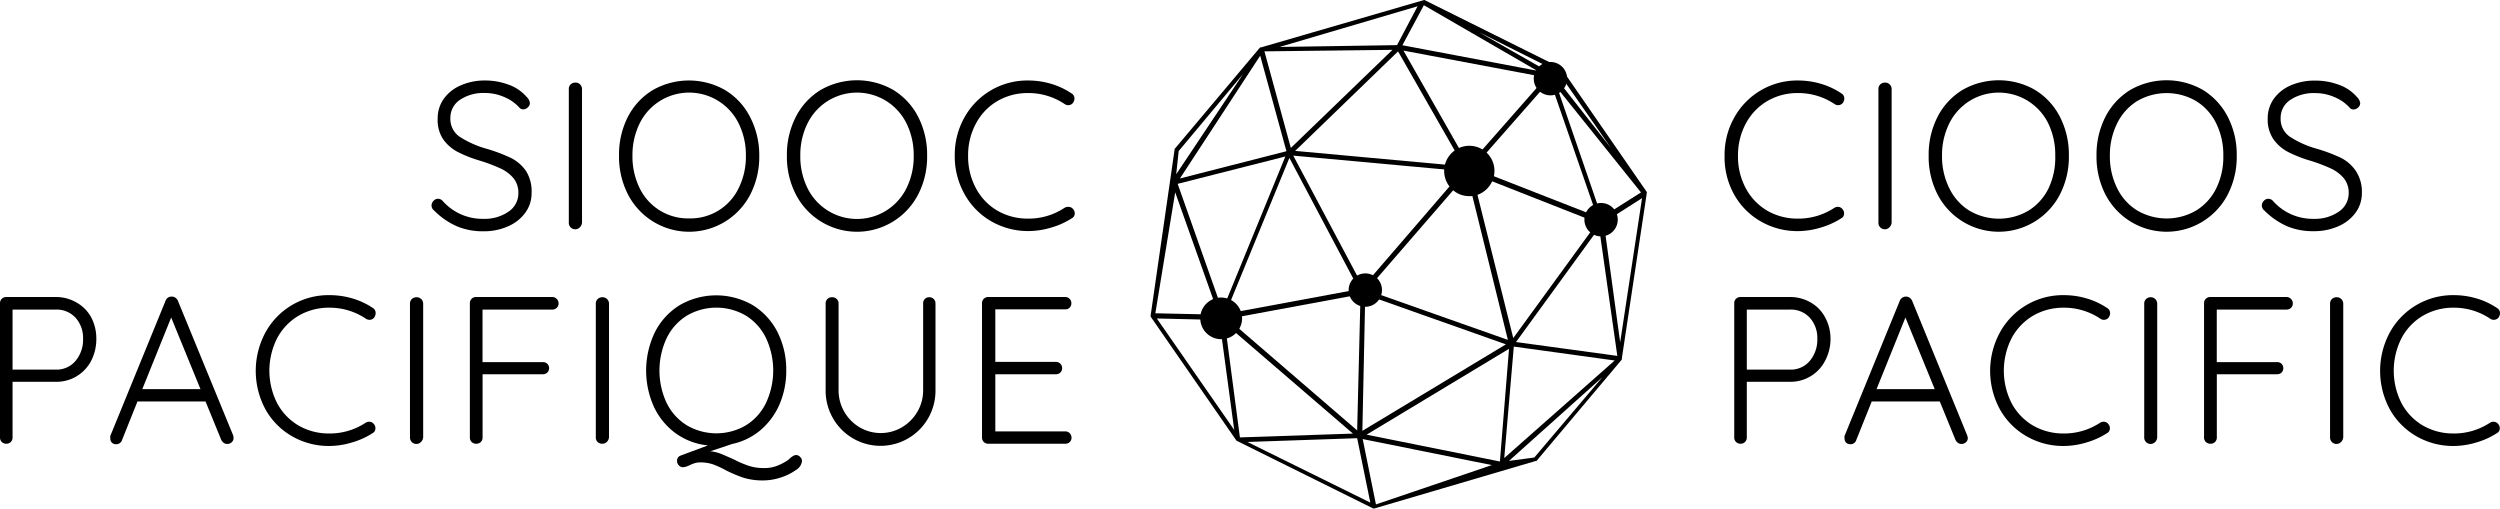 <svg xmlns="http://www.w3.org/2000/svg" viewBox="0 0 465.88 94.76"><path d="M306.9,35.8l-16-23.14L265.44,0l-.05,0L235,8.83h-.18L218.94,27.7l-.06.06v.16l-4.46,30.89V59l16,23.12,25.47,12.63.24,0,30-8.83h.18l15.88-18.87.05-.07v-.24l4.55-30.14m-8.29,3.88-8.25-24,15.55,19.38ZM227.79,57.83l-8.33-23.57,20.07-5.1Zm.25.73.16-.15.32-.33,11.76-28.65,12.95,24.46Zm25.5-3.72-.63,25.37L228.8,59.43ZM241,29l31.58,2.89L254,53.44Zm32.7,1.78L261.54,9.43l26.54,5ZM288.84,15l8.79,25.37-23.14-9.05ZM281,63.34,254.7,54.05l18.68-21.57ZM272.77,31l-31.41-2.88L260.53,9.58ZM254.42,54.89l26.21,9.28L253.88,80.29ZM281.21,65l-1.7,21-24.84-5Zm-6.88-32.68,23.32,9.18L282,63Zm16.13-18.74,9.75,14L289.66,14.15Zm-.87-.58-.68.57L275.63,6Zm-3.17.17L261.34,8.43l4-7.46Zm-22.25-12-3.83,7.24-21.89.34Zm-4.68,8.12L240.55,27.57l-4.92-18Zm-24.65,1.09,4.89,17.8-19.85,5.08ZM219.65,28.15l12-14.36L219.19,32.47ZM219,35.84l8.1,22.8-11.8-.26Zm-3.42,23.51,11.65.27L230,80.12Zm12.68.92L252.12,80.8l-21.06.71Zm4.2,22.09,20.45-.7,2.45,12ZM256.41,94l-2.47-12.18L278,86.67Zm29.51-8.74-4.72.63,17.4-15.59Zm-5.6.1,1.78-20.77,18.8,2.59Zm2.19-21.62L298,42.45l3.39,23.87Zm19.41.06-3.05-22.33L306,36.92Z"/><path d="M231.14,57.79a3.91,3.91,0,0,0-7.21.11,3.91,3.91,0,0,0,5.18,5,3.88,3.88,0,0,0,2.08-2.15A3.81,3.81,0,0,0,231.14,57.79Z"/><path d="M276.86,28.29a4.69,4.69,0,0,0-6.09,7.14,4.56,4.56,0,0,0,3,1.12l.39,0a4.62,4.62,0,0,0,3.19-1.64A4.68,4.68,0,0,0,276.86,28.29Z"/><path d="M291.78,13.42a3.11,3.11,0,1,0-2.85,4.35,3,3,0,0,0,1.23-.26A3.11,3.11,0,0,0,291.78,13.42Z"/><path d="M257.28,52.81a3.11,3.11,0,1,0-4,4.14,3.26,3.26,0,0,0,1.15.22,3.17,3.17,0,0,0,1.24-.26A3.13,3.13,0,0,0,257.28,52.81Z"/><path d="M301.22,39.7a3.11,3.11,0,1,0-4,4.13,3,3,0,0,0,1.14.22,3.12,3.12,0,0,0,2.86-4.35Z"/><path d="M85.08,42.14a13.68,13.68,0,0,1-4.19-2.92,1.16,1.16,0,0,1-.47-.94,1.19,1.19,0,0,1,.37-.85,1.13,1.13,0,0,1,.84-.39,1.18,1.18,0,0,1,.85.39,9.87,9.87,0,0,0,7.61,3.35,7.78,7.78,0,0,0,4.66-1.33A4.09,4.09,0,0,0,96.6,36a4.26,4.26,0,0,0-.91-2.79,6.85,6.85,0,0,0-2.4-1.81,30.76,30.76,0,0,0-3.79-1.44,23.49,23.49,0,0,1-4.19-1.64,7.71,7.71,0,0,1-2.75-2.4,6.48,6.48,0,0,1-1-3.8,6.29,6.29,0,0,1,1.11-3.67,7.48,7.48,0,0,1,3.12-2.51A11,11,0,0,1,90.36,15a12.44,12.44,0,0,1,4.47.8,7.92,7.92,0,0,1,3.33,2.28,1.9,1.9,0,0,1,.59,1.13,1.09,1.09,0,0,1-.39.8,1.22,1.22,0,0,1-.86.37.9.9,0,0,1-.66-.27,7.78,7.78,0,0,0-2.81-2,8.93,8.93,0,0,0-3.67-.78,7.83,7.83,0,0,0-4.64,1.27A4,4,0,0,0,83.93,22a4,4,0,0,0,1.71,3.47,18.16,18.16,0,0,0,4.92,2.22,30.5,30.5,0,0,1,4.52,1.68A7.46,7.46,0,0,1,98,31.83,7.07,7.07,0,0,1,99.06,36a6.06,6.06,0,0,1-1.15,3.61,7.74,7.74,0,0,1-3.2,2.55,11,11,0,0,1-4.66.94A12.31,12.31,0,0,1,85.08,42.14Z"/><path d="M108.07,42.34a1.19,1.19,0,0,1-2.07-.86V16.6a1.17,1.17,0,0,1,.35-.88,1.28,1.28,0,0,1,.9-.33,1.2,1.2,0,0,1,1.21,1.21V41.48A1.35,1.35,0,0,1,108.07,42.34Z"/><path d="M139.81,36.26a12.82,12.82,0,0,1-22.77,0A15.31,15.31,0,0,1,115.36,29,15.35,15.35,0,0,1,117,21.79a12.52,12.52,0,0,1,4.64-5,13.6,13.6,0,0,1,13.49,0,12.45,12.45,0,0,1,4.64,5A15.35,15.35,0,0,1,141.49,29,15.31,15.31,0,0,1,139.81,36.26ZM137.65,23a10.28,10.28,0,0,0-18.45,0A13.37,13.37,0,0,0,117.86,29a13.37,13.37,0,0,0,1.34,6.06,10,10,0,0,0,9.23,5.64,9.94,9.94,0,0,0,9.22-5.64A13.24,13.24,0,0,0,139,29,13.24,13.24,0,0,0,137.65,23Z"/><path d="M171.09,36.26a12.82,12.82,0,0,1-22.77,0A15.31,15.31,0,0,1,146.64,29a15.35,15.35,0,0,1,1.68-7.25,12.45,12.45,0,0,1,4.64-5,13.6,13.6,0,0,1,13.49,0,12.52,12.52,0,0,1,4.64,5A15.35,15.35,0,0,1,172.77,29,15.31,15.31,0,0,1,171.09,36.26ZM168.93,23a10.28,10.28,0,0,0-18.45,0A13.24,13.24,0,0,0,149.14,29a13.24,13.24,0,0,0,1.34,6.06,10.28,10.28,0,0,0,18.45,0A13.24,13.24,0,0,0,170.27,29,13.24,13.24,0,0,0,168.93,23Z"/><path d="M200.23,18.39a1.49,1.49,0,0,1-.28.78,1.08,1.08,0,0,1-.89.43,1.18,1.18,0,0,1-.63-.19,12.08,12.08,0,0,0-6.82-2.07,11.19,11.19,0,0,0-5.72,1.48,10.56,10.56,0,0,0-4,4.16A12.35,12.35,0,0,0,180.41,29a12.43,12.43,0,0,0,1.49,6.14,10.56,10.56,0,0,0,4,4.14,11.28,11.28,0,0,0,5.68,1.46,12.08,12.08,0,0,0,6.78-2,1.24,1.24,0,0,1,.67-.19A1.06,1.06,0,0,1,200,39a1.12,1.12,0,0,1,.28.75,1,1,0,0,1-.55.93,14.27,14.27,0,0,1-3.74,1.7,14.94,14.94,0,0,1-4.33.68,13.74,13.74,0,0,1-6.85-1.77,13.18,13.18,0,0,1-5-5A14.31,14.31,0,0,1,177.92,29a14.23,14.23,0,0,1,1.83-7.16A13.38,13.38,0,0,1,191.61,15a15.05,15.05,0,0,1,4.27.62,13.68,13.68,0,0,1,3.76,1.76A1.09,1.09,0,0,1,200.23,18.39Z"/><path d="M14.27,56.38A7,7,0,0,1,17,59.15a8.41,8.41,0,0,1,.95,4A8.74,8.74,0,0,1,17,67.21a7.26,7.26,0,0,1-6.54,3.94H2.34V81.52a1.13,1.13,0,0,1-1.17,1.17A1.13,1.13,0,0,1,0,81.52v-25a1.13,1.13,0,0,1,1.17-1.17h9.24A7.57,7.57,0,0,1,14.27,56.38Zm-.19,10.87a6.12,6.12,0,0,0,1.4-4.1,5.62,5.62,0,0,0-1.4-3.94,4.78,4.78,0,0,0-3.67-1.52H2.34V68.88h8.07A4.61,4.61,0,0,0,14.08,67.25Z"/><path d="M43.52,81.6a1,1,0,0,1-.35.82,1.16,1.16,0,0,1-.82.31,1.09,1.09,0,0,1-.68-.22,1.47,1.47,0,0,1-.45-.56L38.3,74.81H25.62L22.74,82a1.09,1.09,0,0,1-1.06.78,1.1,1.1,0,0,1-.81-.27,1.15,1.15,0,0,1-.32-.74V81.6a1.4,1.4,0,0,1,0-.35l10.3-25.2a1.16,1.16,0,0,1,1.17-.78,1.13,1.13,0,0,1,.68.22,1.31,1.31,0,0,1,.45.56L43.45,81.13A2.19,2.19,0,0,1,43.52,81.6Zm-17-9.09H37.36L31.9,59.17Z"/><path d="M70,58.39a1.47,1.47,0,0,1-.27.78,1.09,1.09,0,0,1-.9.43,1.17,1.17,0,0,1-.62-.19,12.09,12.09,0,0,0-6.83-2.07,11.15,11.15,0,0,0-5.71,1.48,10.66,10.66,0,0,0-4,4.16,13.39,13.39,0,0,0,0,12.2,10.65,10.65,0,0,0,4,4.14,11.24,11.24,0,0,0,5.67,1.46,12.08,12.08,0,0,0,6.79-2,1.23,1.23,0,0,1,.66-.19,1.07,1.07,0,0,1,.9.46,1.11,1.11,0,0,1,.27.75,1,1,0,0,1-.54.93,14.35,14.35,0,0,1-3.75,1.7,14.84,14.84,0,0,1-4.33.68,13.7,13.7,0,0,1-6.84-1.77,13.18,13.18,0,0,1-5-5,15.1,15.1,0,0,1,0-14.45A13.38,13.38,0,0,1,61.42,55a15.12,15.12,0,0,1,4.28.62,13.68,13.68,0,0,1,3.76,1.76A1.08,1.08,0,0,1,70,58.39Z"/><path d="M78.47,82.34a1.19,1.19,0,0,1-2.07-.86V56.6a1.17,1.17,0,0,1,.35-.88,1.28,1.28,0,0,1,.9-.33,1.2,1.2,0,0,1,1.21,1.21V81.48A1.35,1.35,0,0,1,78.47,82.34Z"/><path d="M103.76,55.72a1.14,1.14,0,0,1,.33.84,1.09,1.09,0,0,1-.33.8,1.14,1.14,0,0,1-.84.33h-13v9.79h11.24a1.16,1.16,0,0,1,.83.31,1.16,1.16,0,0,1,0,1.64,1.16,1.16,0,0,1-.83.31H89.93V81.52a1.13,1.13,0,0,1-1.17,1.17,1.18,1.18,0,0,1-.87-.33,1.14,1.14,0,0,1-.33-.84v-25a1.13,1.13,0,0,1,1.17-1.17h14.19A1.14,1.14,0,0,1,103.76,55.72Z"/><path d="M113.1,82.34a1.18,1.18,0,0,1-.86.35,1.2,1.2,0,0,1-.88-.33,1.18,1.18,0,0,1-.33-.88V56.6a1.17,1.17,0,0,1,.35-.88,1.28,1.28,0,0,1,.9-.33,1.18,1.18,0,0,1,.86.35,1.19,1.19,0,0,1,.35.86V81.48A1.35,1.35,0,0,1,113.1,82.34Z"/><path d="M149.14,85.19a1,1,0,0,1,.31.74,2.21,2.21,0,0,1-1.15,1.67A9.93,9.93,0,0,1,145.45,89a10.7,10.7,0,0,1-3.14.53,12.33,12.33,0,0,1-3.72-.49,24.91,24.91,0,0,1-3.3-1.39,17.6,17.6,0,0,0-2.46-1.13,7.31,7.31,0,0,0-2.37-.35,3.26,3.26,0,0,0-.92.12,7.67,7.67,0,0,0-1,.39,3.5,3.5,0,0,1-1.24.39,1.06,1.06,0,0,1-.8-.35,1.17,1.17,0,0,1-.33-.82,1,1,0,0,1,.66-1L131.94,83a12.17,12.17,0,0,1-6-2.24,12.84,12.84,0,0,1-4.07-4.93,16.45,16.45,0,0,1,.21-14,12.59,12.59,0,0,1,4.64-5,13.62,13.62,0,0,1,13.5,0,12.59,12.59,0,0,1,4.64,5A15.47,15.47,0,0,1,146.52,69a15.77,15.77,0,0,1-1.26,6.36,13.15,13.15,0,0,1-3.53,4.79,12,12,0,0,1-5.27,2.58l-4.09,1.36a7.44,7.44,0,0,1,2,.49c.61.25,1.39.59,2.32,1a19.73,19.73,0,0,0,2.85,1.23,8.79,8.79,0,0,0,2.81.41,6.51,6.51,0,0,0,2.28-.35,9.87,9.87,0,0,0,1.85-.9,3.27,3.27,0,0,0,.74-.58,4.3,4.3,0,0,1,.57-.41,1.09,1.09,0,0,1,.57-.18A1,1,0,0,1,149.14,85.19ZM124.24,75.1A10,10,0,0,0,128,79.26a10.89,10.89,0,0,0,11,0,10,10,0,0,0,3.74-4.16,14.28,14.28,0,0,0,0-12.12,10.07,10.07,0,0,0-3.74-4.16,10.89,10.89,0,0,0-11,0A10.07,10.07,0,0,0,124.24,63a14.28,14.28,0,0,0,0,12.12Z"/><path d="M174,55.72a1.14,1.14,0,0,1,.33.84V72.71a10.3,10.3,0,0,1-1.36,5.22,10.22,10.22,0,0,1-17.75,0,10.3,10.3,0,0,1-1.36-5.22V56.56a1.14,1.14,0,0,1,.33-.84,1.22,1.22,0,0,1,.91-.33,1.14,1.14,0,0,1,.82.33,1.08,1.08,0,0,1,.35.84V72.71a8,8,0,0,0,3.92,6.92,7.79,7.79,0,0,0,7.88,0,8.06,8.06,0,0,0,2.89-2.91,7.84,7.84,0,0,0,1.07-4V56.56a1.16,1.16,0,0,1,.31-.84,1.08,1.08,0,0,1,.82-.33A1.14,1.14,0,0,1,174,55.72Z"/><path d="M199.35,80.74a1.16,1.16,0,0,1,.33.82,1.08,1.08,0,0,1-.33.82,1.16,1.16,0,0,1-.84.31H184.2A1.13,1.13,0,0,1,183,81.52v-25a1.13,1.13,0,0,1,1.17-1.17h14.31a1.13,1.13,0,0,1,1.17,1.17,1.08,1.08,0,0,1-.33.82,1.16,1.16,0,0,1-.84.31h-13v9.79h11.27a1.15,1.15,0,0,1,1.18,1.17,1.08,1.08,0,0,1-.34.82,1.16,1.16,0,0,1-.84.31H185.48V80.39h13A1.12,1.12,0,0,1,199.35,80.74Z"/><path d="M343.69,18.39a1.47,1.47,0,0,1-.27.78,1.1,1.1,0,0,1-.9.43,1.15,1.15,0,0,1-.62-.19,12.11,12.11,0,0,0-6.83-2.07,11.15,11.15,0,0,0-5.71,1.48,10.66,10.66,0,0,0-4,4.16A12.46,12.46,0,0,0,323.88,29a12.43,12.43,0,0,0,1.48,6.14,10.65,10.65,0,0,0,4,4.14,11.24,11.24,0,0,0,5.67,1.46,12.13,12.13,0,0,0,6.79-2,1.23,1.23,0,0,1,.66-.19,1.08,1.08,0,0,1,.9.46,1.11,1.11,0,0,1,.27.75,1,1,0,0,1-.54.93,14.5,14.5,0,0,1-3.75,1.7,14.84,14.84,0,0,1-4.33.68,13.68,13.68,0,0,1-6.84-1.77,13.11,13.11,0,0,1-5-5A14.22,14.22,0,0,1,321.38,29a14.14,14.14,0,0,1,1.84-7.16A13.38,13.38,0,0,1,335.07,15a15,15,0,0,1,4.27.62,13.74,13.74,0,0,1,3.77,1.76A1.08,1.08,0,0,1,343.69,18.39Z"/><path d="M352.12,42.34a1.19,1.19,0,0,1-2.07-.86V16.6a1.17,1.17,0,0,1,.35-.88,1.25,1.25,0,0,1,.9-.33,1.21,1.21,0,0,1,.86.35,1.19,1.19,0,0,1,.35.86V41.48A1.35,1.35,0,0,1,352.12,42.34Z"/><path d="M383.86,36.26a12.83,12.83,0,0,1-22.78,0A15.43,15.43,0,0,1,359.41,29a15.47,15.47,0,0,1,1.67-7.25,12.54,12.54,0,0,1,4.65-5,13.6,13.6,0,0,1,13.49,0,12.52,12.52,0,0,1,4.64,5A15.35,15.35,0,0,1,385.54,29,15.31,15.31,0,0,1,383.86,36.26ZM381.7,23a10.28,10.28,0,0,0-18.45,0A13.24,13.24,0,0,0,361.9,29a13.24,13.24,0,0,0,1.35,6.06A10.08,10.08,0,0,0,367,39.26a10.89,10.89,0,0,0,11,0,10.1,10.1,0,0,0,3.75-4.16A13.37,13.37,0,0,0,383,29,13.37,13.37,0,0,0,381.7,23Z"/><path d="M415.14,36.26a12.83,12.83,0,0,1-22.78,0A15.43,15.43,0,0,1,390.69,29a15.47,15.47,0,0,1,1.67-7.25,12.59,12.59,0,0,1,4.64-5,13.62,13.62,0,0,1,13.5,0,12.59,12.59,0,0,1,4.64,5A15.35,15.35,0,0,1,416.82,29,15.31,15.31,0,0,1,415.14,36.26ZM413,23a10.07,10.07,0,0,0-3.74-4.16,10.89,10.89,0,0,0-11,0A10.07,10.07,0,0,0,394.53,23,13.24,13.24,0,0,0,393.18,29a13.24,13.24,0,0,0,1.35,6.06,10,10,0,0,0,3.74,4.16,10.89,10.89,0,0,0,11,0A10,10,0,0,0,413,35.1,13.24,13.24,0,0,0,414.32,29,13.24,13.24,0,0,0,413,23Z"/><path d="M426.16,42.14a13.84,13.84,0,0,1-4.2-2.92,1.18,1.18,0,0,1-.46-.94,1.19,1.19,0,0,1,.37-.85,1.11,1.11,0,0,1,.84-.39,1.18,1.18,0,0,1,.85.39,9.87,9.87,0,0,0,7.61,3.35,7.78,7.78,0,0,0,4.66-1.33A4.09,4.09,0,0,0,437.68,36a4.26,4.26,0,0,0-.91-2.79,7,7,0,0,0-2.4-1.81,30.76,30.76,0,0,0-3.79-1.44,23.49,23.49,0,0,1-4.19-1.64,7.71,7.71,0,0,1-2.75-2.4,6.48,6.48,0,0,1-1.05-3.8,6.29,6.29,0,0,1,1.11-3.67,7.48,7.48,0,0,1,3.12-2.51,11,11,0,0,1,4.62-.92,12.44,12.44,0,0,1,4.47.8,7.92,7.92,0,0,1,3.33,2.28,1.9,1.9,0,0,1,.59,1.13,1.09,1.09,0,0,1-.39.8,1.22,1.22,0,0,1-.86.37.9.9,0,0,1-.66-.27,7.78,7.78,0,0,0-2.81-2,8.93,8.93,0,0,0-3.67-.78,7.83,7.83,0,0,0-4.64,1.27A4,4,0,0,0,425,22a4,4,0,0,0,1.71,3.47,18,18,0,0,0,4.92,2.22,30.5,30.5,0,0,1,4.52,1.68A7.46,7.46,0,0,1,439,31.83,7.07,7.07,0,0,1,440.14,36,6.13,6.13,0,0,1,439,39.59a7.74,7.74,0,0,1-3.2,2.55,11,11,0,0,1-4.66.94A12.31,12.31,0,0,1,426.16,42.14Z"/><path d="M337.45,56.38a6.91,6.91,0,0,1,2.67,2.77,8.3,8.3,0,0,1,1,4,8.62,8.62,0,0,1-1,4.06,7.23,7.23,0,0,1-6.53,3.94h-8.07V81.52a1.14,1.14,0,0,1-.33.84,1.15,1.15,0,0,1-.84.33,1.13,1.13,0,0,1-1.17-1.17v-25a1.13,1.13,0,0,1,1.17-1.17h9.24A7.57,7.57,0,0,1,337.45,56.38Zm-.19,10.87a6.12,6.12,0,0,0,1.4-4.1,5.62,5.62,0,0,0-1.4-3.94,4.78,4.78,0,0,0-3.67-1.52h-8.07V68.88h8.07A4.61,4.61,0,0,0,337.26,67.25Z"/><path d="M366.7,81.6a1,1,0,0,1-.35.82,1.18,1.18,0,0,1-.82.31,1.07,1.07,0,0,1-.68-.22,1.38,1.38,0,0,1-.45-.56l-2.92-7.14H348.8L345.92,82a1.09,1.09,0,0,1-1.06.78,1.14,1.14,0,0,1-.82-.27,1.19,1.19,0,0,1-.31-.74V81.6a1,1,0,0,1,0-.35l10.3-25.2a1.23,1.23,0,0,1,1.85-.56,1.47,1.47,0,0,1,.45.56l10.26,25.08A2.19,2.19,0,0,1,366.7,81.6Zm-17-9.09h10.84l-5.46-13.34Z"/><path d="M393.22,58.39a1.47,1.47,0,0,1-.27.78,1.1,1.1,0,0,1-.9.43,1.15,1.15,0,0,1-.62-.19,12.11,12.11,0,0,0-6.83-2.07,11.15,11.15,0,0,0-5.71,1.48,10.66,10.66,0,0,0-4,4.16,13.39,13.39,0,0,0,0,12.2,10.65,10.65,0,0,0,4,4.14,11.24,11.24,0,0,0,5.67,1.46,12.13,12.13,0,0,0,6.79-2,1.23,1.23,0,0,1,.66-.19,1.08,1.08,0,0,1,.9.46,1.11,1.11,0,0,1,.27.75,1,1,0,0,1-.54.93,14.5,14.5,0,0,1-3.75,1.7,14.84,14.84,0,0,1-4.33.68,13.68,13.68,0,0,1-6.84-1.77,13.18,13.18,0,0,1-5-5,15,15,0,0,1,0-14.45A13.38,13.38,0,0,1,384.6,55a15,15,0,0,1,4.27.62,13.74,13.74,0,0,1,3.77,1.76A1.08,1.08,0,0,1,393.22,58.39Z"/><path d="M401.65,82.34a1.19,1.19,0,0,1-2.07-.86V56.6a1.17,1.17,0,0,1,.35-.88,1.25,1.25,0,0,1,.9-.33A1.2,1.2,0,0,1,402,56.6V81.48A1.35,1.35,0,0,1,401.65,82.34Z"/><path d="M426.94,55.72a1.14,1.14,0,0,1,.33.84,1.09,1.09,0,0,1-.33.8,1.14,1.14,0,0,1-.84.33h-13v9.79h11.23a1.16,1.16,0,0,1,.84.31,1.18,1.18,0,0,1,0,1.64,1.16,1.16,0,0,1-.84.31H413.11V81.52a1.13,1.13,0,0,1-1.17,1.17,1.22,1.22,0,0,1-.88-.33,1.14,1.14,0,0,1-.33-.84v-25a1.14,1.14,0,0,1,.33-.84,1.17,1.17,0,0,1,.84-.33h14.2A1.14,1.14,0,0,1,426.94,55.72Z"/><path d="M436.28,82.34a1.19,1.19,0,0,1-2.07-.86V56.6a1.17,1.17,0,0,1,.35-.88,1.26,1.26,0,0,1,.9-.33,1.2,1.2,0,0,1,1.21,1.21V81.48A1.35,1.35,0,0,1,436.28,82.34Z"/><path d="M465.88,58.39a1.47,1.47,0,0,1-.27.78,1.12,1.12,0,0,1-.9.43,1.18,1.18,0,0,1-.63-.19,12.08,12.08,0,0,0-6.82-2.07,11.12,11.12,0,0,0-5.71,1.48,10.52,10.52,0,0,0-4,4.16,13.39,13.39,0,0,0,0,12.2,10.59,10.59,0,0,0,4,4.14,11.24,11.24,0,0,0,5.67,1.46,12.13,12.13,0,0,0,6.79-2,1.21,1.21,0,0,1,.66-.19,1.09,1.09,0,0,1,.9.46,1.11,1.11,0,0,1,.27.75,1,1,0,0,1-.55.93,14.27,14.27,0,0,1-3.74,1.7,14.89,14.89,0,0,1-4.33.68,13.68,13.68,0,0,1-6.84-1.77,13.21,13.21,0,0,1-5-5,15.1,15.1,0,0,1,0-14.45A13.41,13.41,0,0,1,457.26,55a15,15,0,0,1,4.27.62,13.54,13.54,0,0,1,3.76,1.76A1.09,1.09,0,0,1,465.88,58.39Z"/></svg>